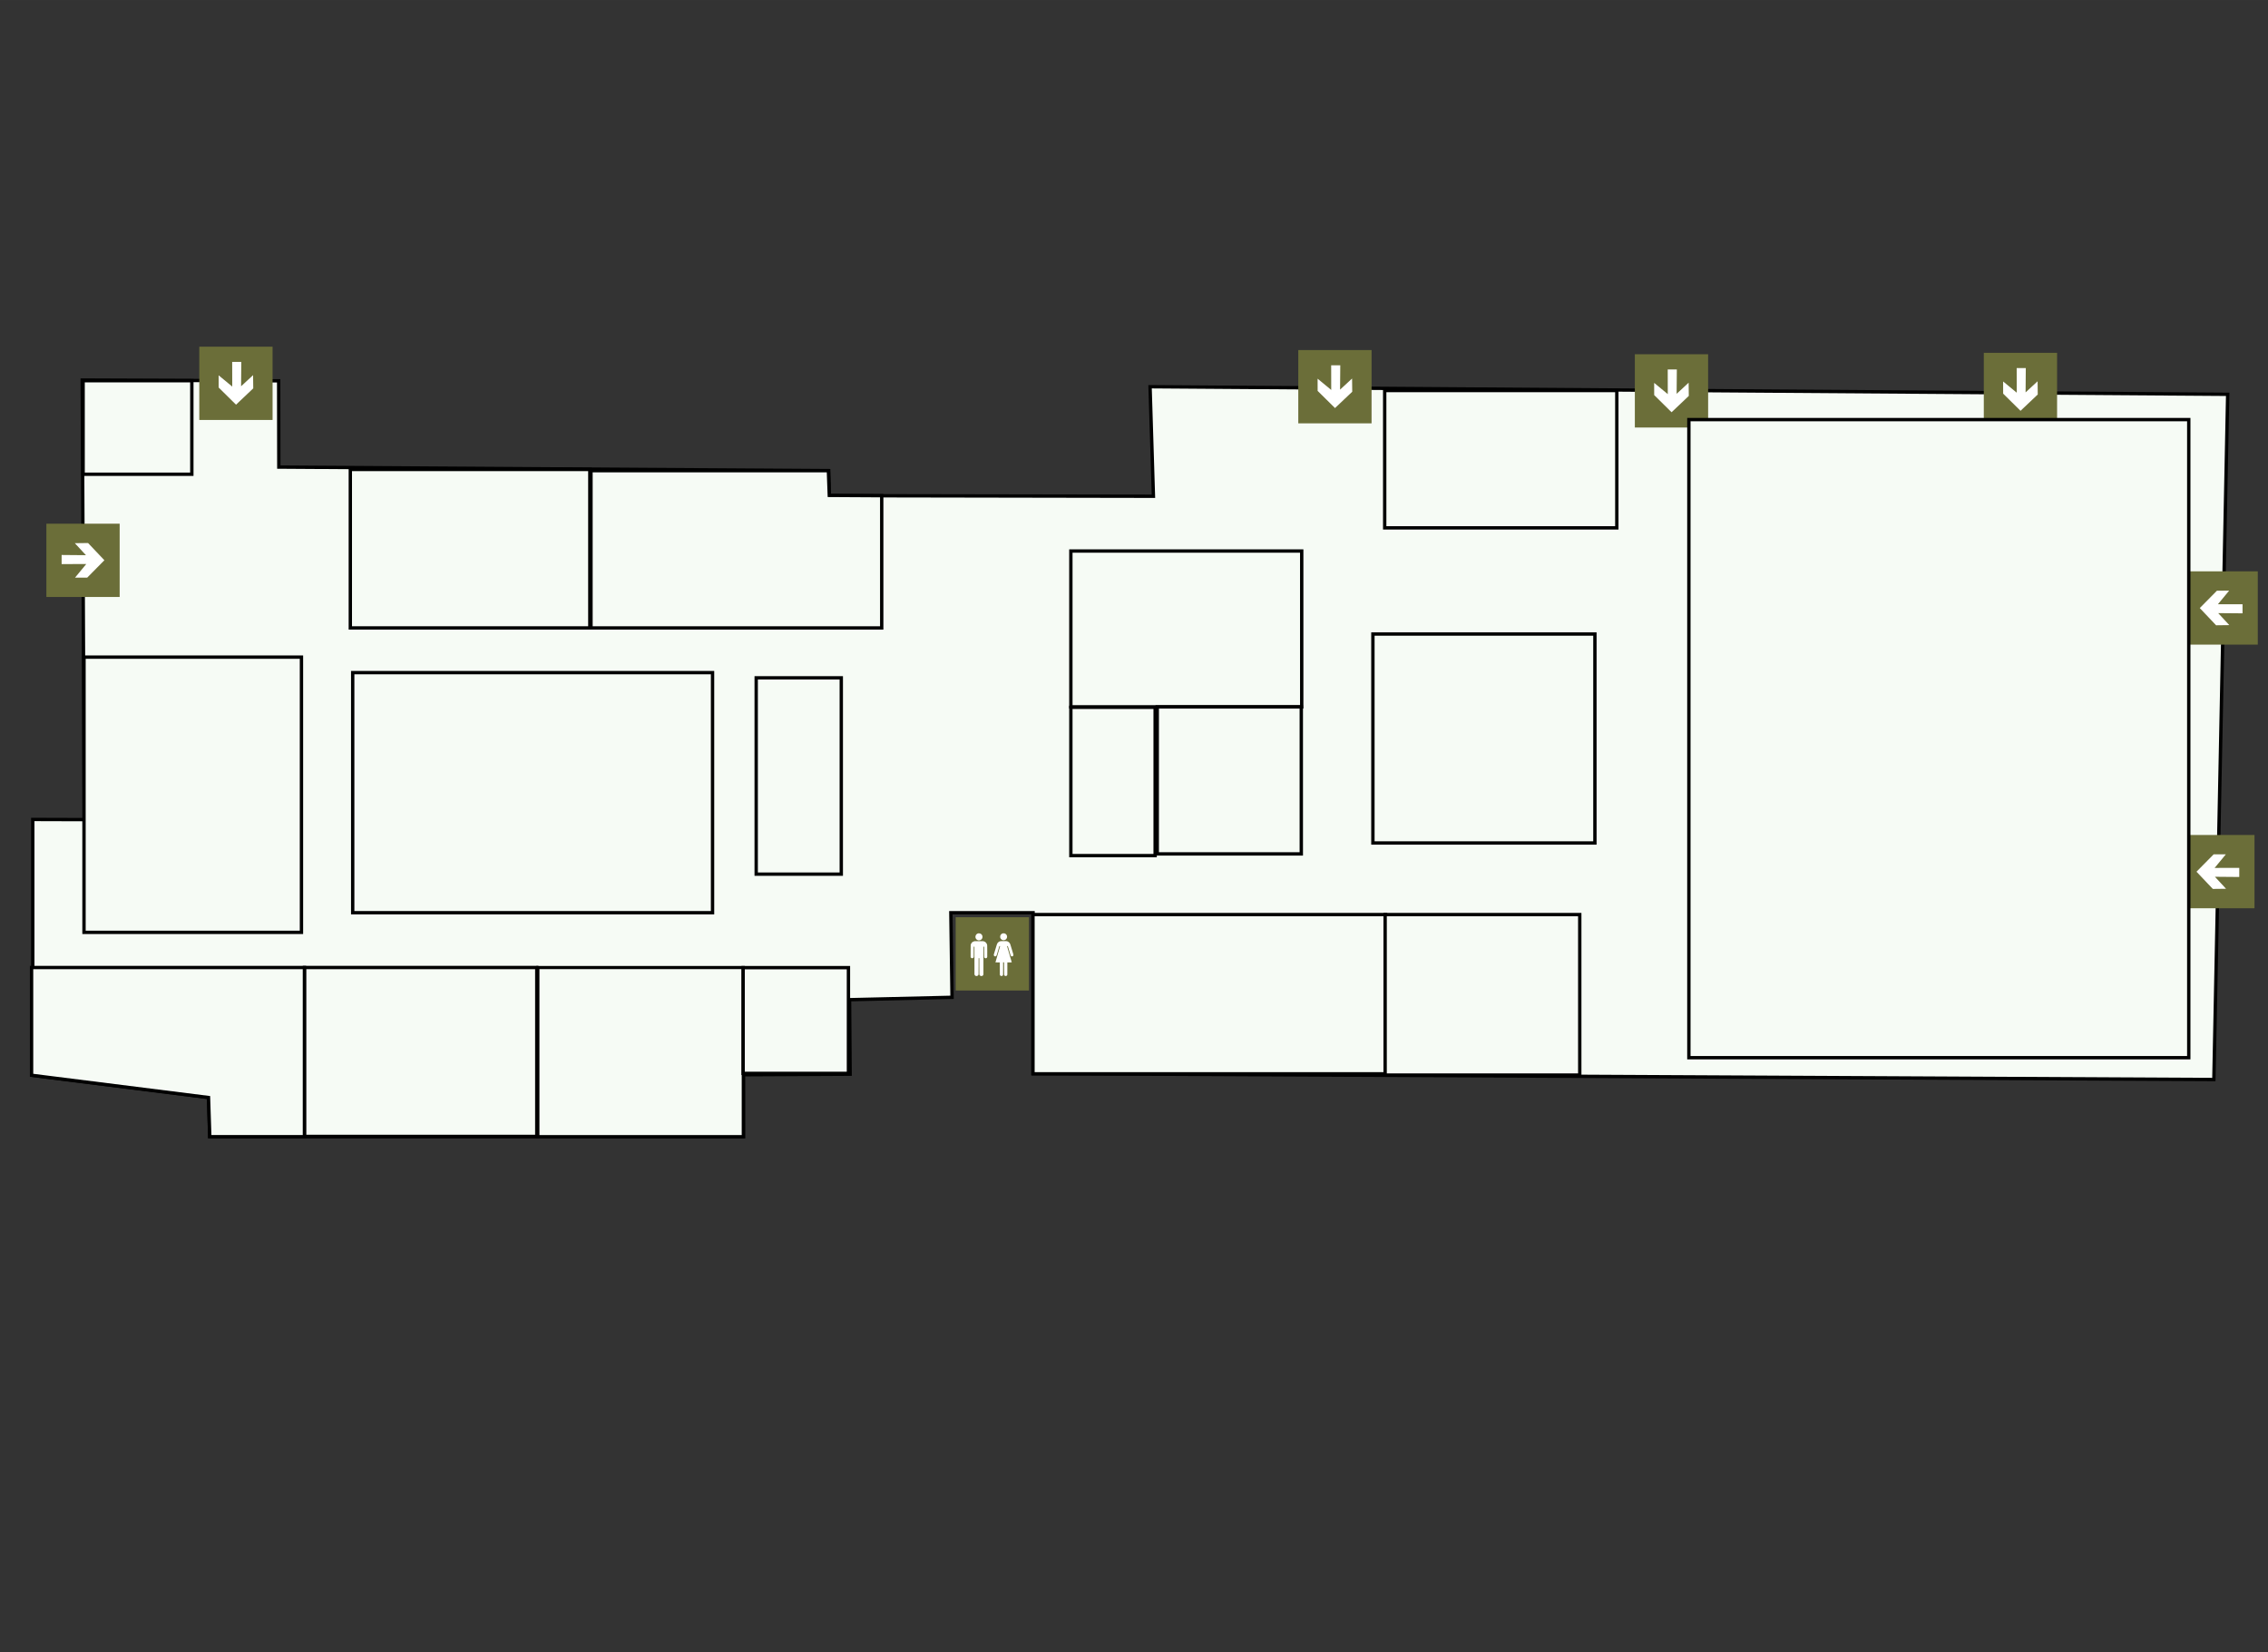 <svg width="179.58mm" height="130.84mm" version="1.1" viewBox="0 0 678.73 494.51" xml:space="preserve"
    xmlns="http://www.w3.org/2000/svg">
    <rect x="0" y="0" width="678.73" height="494.51" fill="#333333" stroke="none"/>
    <path id="budynek3_3A" d="m83.44 139.78 164.56 1.07 0.178 7.488 97.001 0.173-1.009-32.778 322.49 2.269-4.133 205.06-353.37-1.783v-48.139h-24.604l0.357 25.317-30.666 0.713 0.167 22.297-31.903 0.167 0.02 18.564-159.77-0.022-0.357-11.767-52.596-6.597 3e-7 -76.576 15.417 0.046-0.619-131.54 58.791 0.223z" fill="#f6fbf5" stroke="#000" stroke-width="1.002"/>
    <g id="signs">
        <g id="Entrance" transform="rotate(-90 23.42 170.36)">
            <path d="m15.129 160.82h21.93v21.93h-21.93z" fill="#6b6e39" stroke-width="1.002"/>
            <path d="m20.921 173.04 5.2 5.137 5.153-4.885-0.047-3.955-3.593 3.325 0.063-7.281-2.726-4e-5 0.016 7.375-4.074-3.365z" fill="#fff"/>
        </g>
        <g transform="translate(44.514 -57.073)">
            <path d="m15.129 160.82h21.93v21.93h-21.93z" fill="#6b6e39" stroke-width="1.002"/>
            <path d="m20.921 173.04 5.2 5.137 5.153-4.885-0.047-3.955-3.593 3.325 0.063-7.281-2.726-4e-5 0.016 7.375-4.074-3.365z" fill="#fff"/>
        </g>
        <g transform="translate(373.4 -56.062)">
            <path d="m15.129 160.82h21.93v21.93h-21.93z" fill="#6b6e39" stroke-width="1.002"/>
            <path d="m20.921 173.04 5.2 5.137 5.153-4.885-0.047-3.955-3.593 3.325 0.063-7.281-2.726-4e-5 0.016 7.375-4.074-3.365z" fill="#fff"/>
        </g>
        <g transform="translate(474.12 -54.81)">
            <path d="m15.129 160.82h21.93v21.93h-21.93z" fill="#6b6e39" stroke-width="1.002"/>
            <path d="m20.921 173.04 5.2 5.137 5.153-4.885-0.047-3.955-3.593 3.325 0.063-7.281-2.726-4e-5 0.016 7.375-4.074-3.365z" fill="#fff"/>
        </g>
        <g transform="translate(578.55 -55.237)">
            <path d="m15.129 160.82h21.93v21.93h-21.93z" fill="#6b6e39" stroke-width="1.002"/>
            <path d="m20.921 173.04 5.2 5.137 5.153-4.885-0.047-3.955-3.593 3.325 0.063-7.281-2.726-4e-5 0.016 7.375-4.074-3.365z" fill="#fff"/>
        </g>
        <g transform="rotate(90 340.32 496.17)">
            <path d="m15.129 160.82h21.93v21.93h-21.93z" fill="#6b6e39" stroke-width="1.002"/>
            <path d="m20.921 173.04 5.2 5.137 5.153-4.885-0.047-3.955-3.593 3.325 0.063-7.281-2.726-4e-5 0.016 7.375-4.074-3.365z" fill="#fff"/>
        </g>
        <g transform="rotate(90 300.38 535.13)">
            <path d="m15.129 160.82h21.93v21.93h-21.93z" fill="#6b6e39" stroke-width="1.002"/>
            <path d="m20.921 173.04 5.2 5.137 5.153-4.885-0.047-3.955-3.593 3.325 0.063-7.281-2.726-4e-5 0.016 7.375-4.074-3.365z" fill="#fff"/>
        </g>
        <g id="toilets">
            <path transform="rotate(-90)" d="m-296.42 286h21.93v21.93h-21.93z" fill="#6b6e39" stroke-width="1.002"/>
            <g transform="matrix(.001 0 0 -.001 289.76 292.1)" fill="#fff">
                <path d="m3056 12789c-296-43-569-217-734-468-134-204-189-425-170-681 30-386 296-743 659-886 143-56 212-68 389-69 168 0 209 6 340 47 263 83 515 309 630 562 124 273 129 581 13 856-73 174-231 368-378 465-224 147-497 211-749 174z"/>
                <path d="m1920 10435c-8-2-49-9-90-15-106-17-265-71-371-126-384-198-649-562-725-994-18-100-19-195-19-1845v-1740l22-71c71-223 311-355 546-300 161 38 267 129 328 281l24 60 3 1553 2 1552h220l2-4152 3-4153 21-61c59-169 154-284 295-353 190-93 392-93 586 0 152 73 269 220 314 394 10 40 14 536 16 2472l3 2423h210v-2407c0-2080 2-2418 15-2478 61-293 341-494 655-471 260 18 457 165 538 401l27 80 3 4153 2 4153 108-3 107-3 5-1555c4-1101 8-1564 16-1585 75-204 232-315 447-315 234 0 413 158 447 395 8 58 10 541 8 1770-3 1588-5 1696-22 1785-56 293-183 542-380 747-187 195-393 313-666 381l-105 26-1290 2c-709 1-1297 1-1305-1z"/>
            </g>
            <g transform="matrix(.001 0 0 -.001 297.14 292.09)" fill="#fff">
                <path d="m3040 12786c-438-78-765-396-854-829-19-91-22-272-6-369 54-340 298-652 613-785 165-69 212-78 417-77 172 0 191 2 275 28 183 55 326 139 453 265 363 359 413 913 121 1337-59 85-180 204-268 264-92 62-217 118-329 146-120 32-309 40-422 20z"/>
                <path d="m2285 10435c-293-47-542-177-751-391-178-183-280-362-367-649-30-99-115-376-187-615-73-239-181-595-240-790s-167-551-240-790c-72-239-150-493-172-563-71-230-81-315-53-436 31-130 117-235 240-293 118-55 278-49 385 14 49 29 126 105 160 158 38 59 54 104 149 425 419 1413 673 2267 707 2383l25 82h110c101 0 110-2 105-17-10-33-122-421-326-1128-213-738-430-1494-660-2290-76-264-200-693-275-954-75-260-139-480-142-487-4-12 100-14 656-14h661v-1818c0-1263 3-1836 11-1878 43-236 262-398 514-381 226 16 400 159 444 365 8 38 11 568 11 1892v1840h289l3-1857c3-1849 3-1858 24-1914 46-126 117-211 221-267 147-78 338-81 484-7 67 35 158 121 192 183 60 111 57-5 57 2004v1838h660c368 0 660 4 660 9 0 4-13 53-29 107-29 98-99 339-291 999-169 582-589 2029-790 2720-106 363-218 749-249 858l-58 197h119c86 0 120-3 123-12 2-7 53-179 114-383 60-203 168-566 239-805 72-239 198-664 282-945 83-280 165-551 181-602 35-106 86-190 153-251 218-200 568-106 675 182 27 73 37 192 22 271-6 33-140 483-297 1e3 -717 2356-657 2168-740 2308-185 308-476 551-779 651-190 63-140 60-1085 62-670 2-883 0-945-11z"/>
            </g>
        </g>
    </g>
    <g id="zones" fill="#f6fbf5" stroke="#000">
        <path d="m160.96 289.55h61.48v50.605h-61.48z" stroke-width=".942"/>
        <g stroke-width="1.002">
            <path d="m222.39 289.58h31.518v31.644h-31.518z"/>
            <path d="m226.3 202.85h25.466v58.749h-25.466z"/>
            <path d="m410.86 189.74h66.439v62.531h-66.439z"/>
            <path d="m309.13 273.7h105.52v47.655h-105.52z"/>
            <path d="m414.52 273.7h58.245v48.033h-58.245z"/>
            <path d="m505.42 125.57h149.6v190.96h-149.6z"/>
            <path d="m414.39 116.87h69.465v41.099h-69.465z"/>
            <path d="m91.107 289.54h69.533v50.545h-69.533z"/>
            <path d="m9.449 289.54h81.657v50.635h-28.323l-0.384-11.725-52.95-6.659z" fill="#f6fbf5" stroke="#000"/>
            <path d="m24.872 113.93h32.538v27.992h-32.538z"/>
            <path d="m104.84 140.49h71.673v47.425h-71.673z"/>
            <path d="m320.47 164.9h69.087v46.646h-69.087z"/>
        </g>
        <path d="m320.47 211.67h25.218v44.381h-25.218z" stroke-width=".997"/>
        <path d="m346.32 211.55h43.11v43.993h-43.11z" stroke-width="1.007"/>
        <g stroke-width="1.002">
            <path d="m105.55 201.29h107.69v71.851h-107.69z"/>
            <path d="m25.139 196.65h65.076v82.37h-65.076z"/>
            <path d="m176.86 140.85h71.049l0.267 7.399 15.69 0.089v39.581h-87.006z" fill="#f6fbf5" stroke="#000"/>
        </g>
    </g>
</svg>

